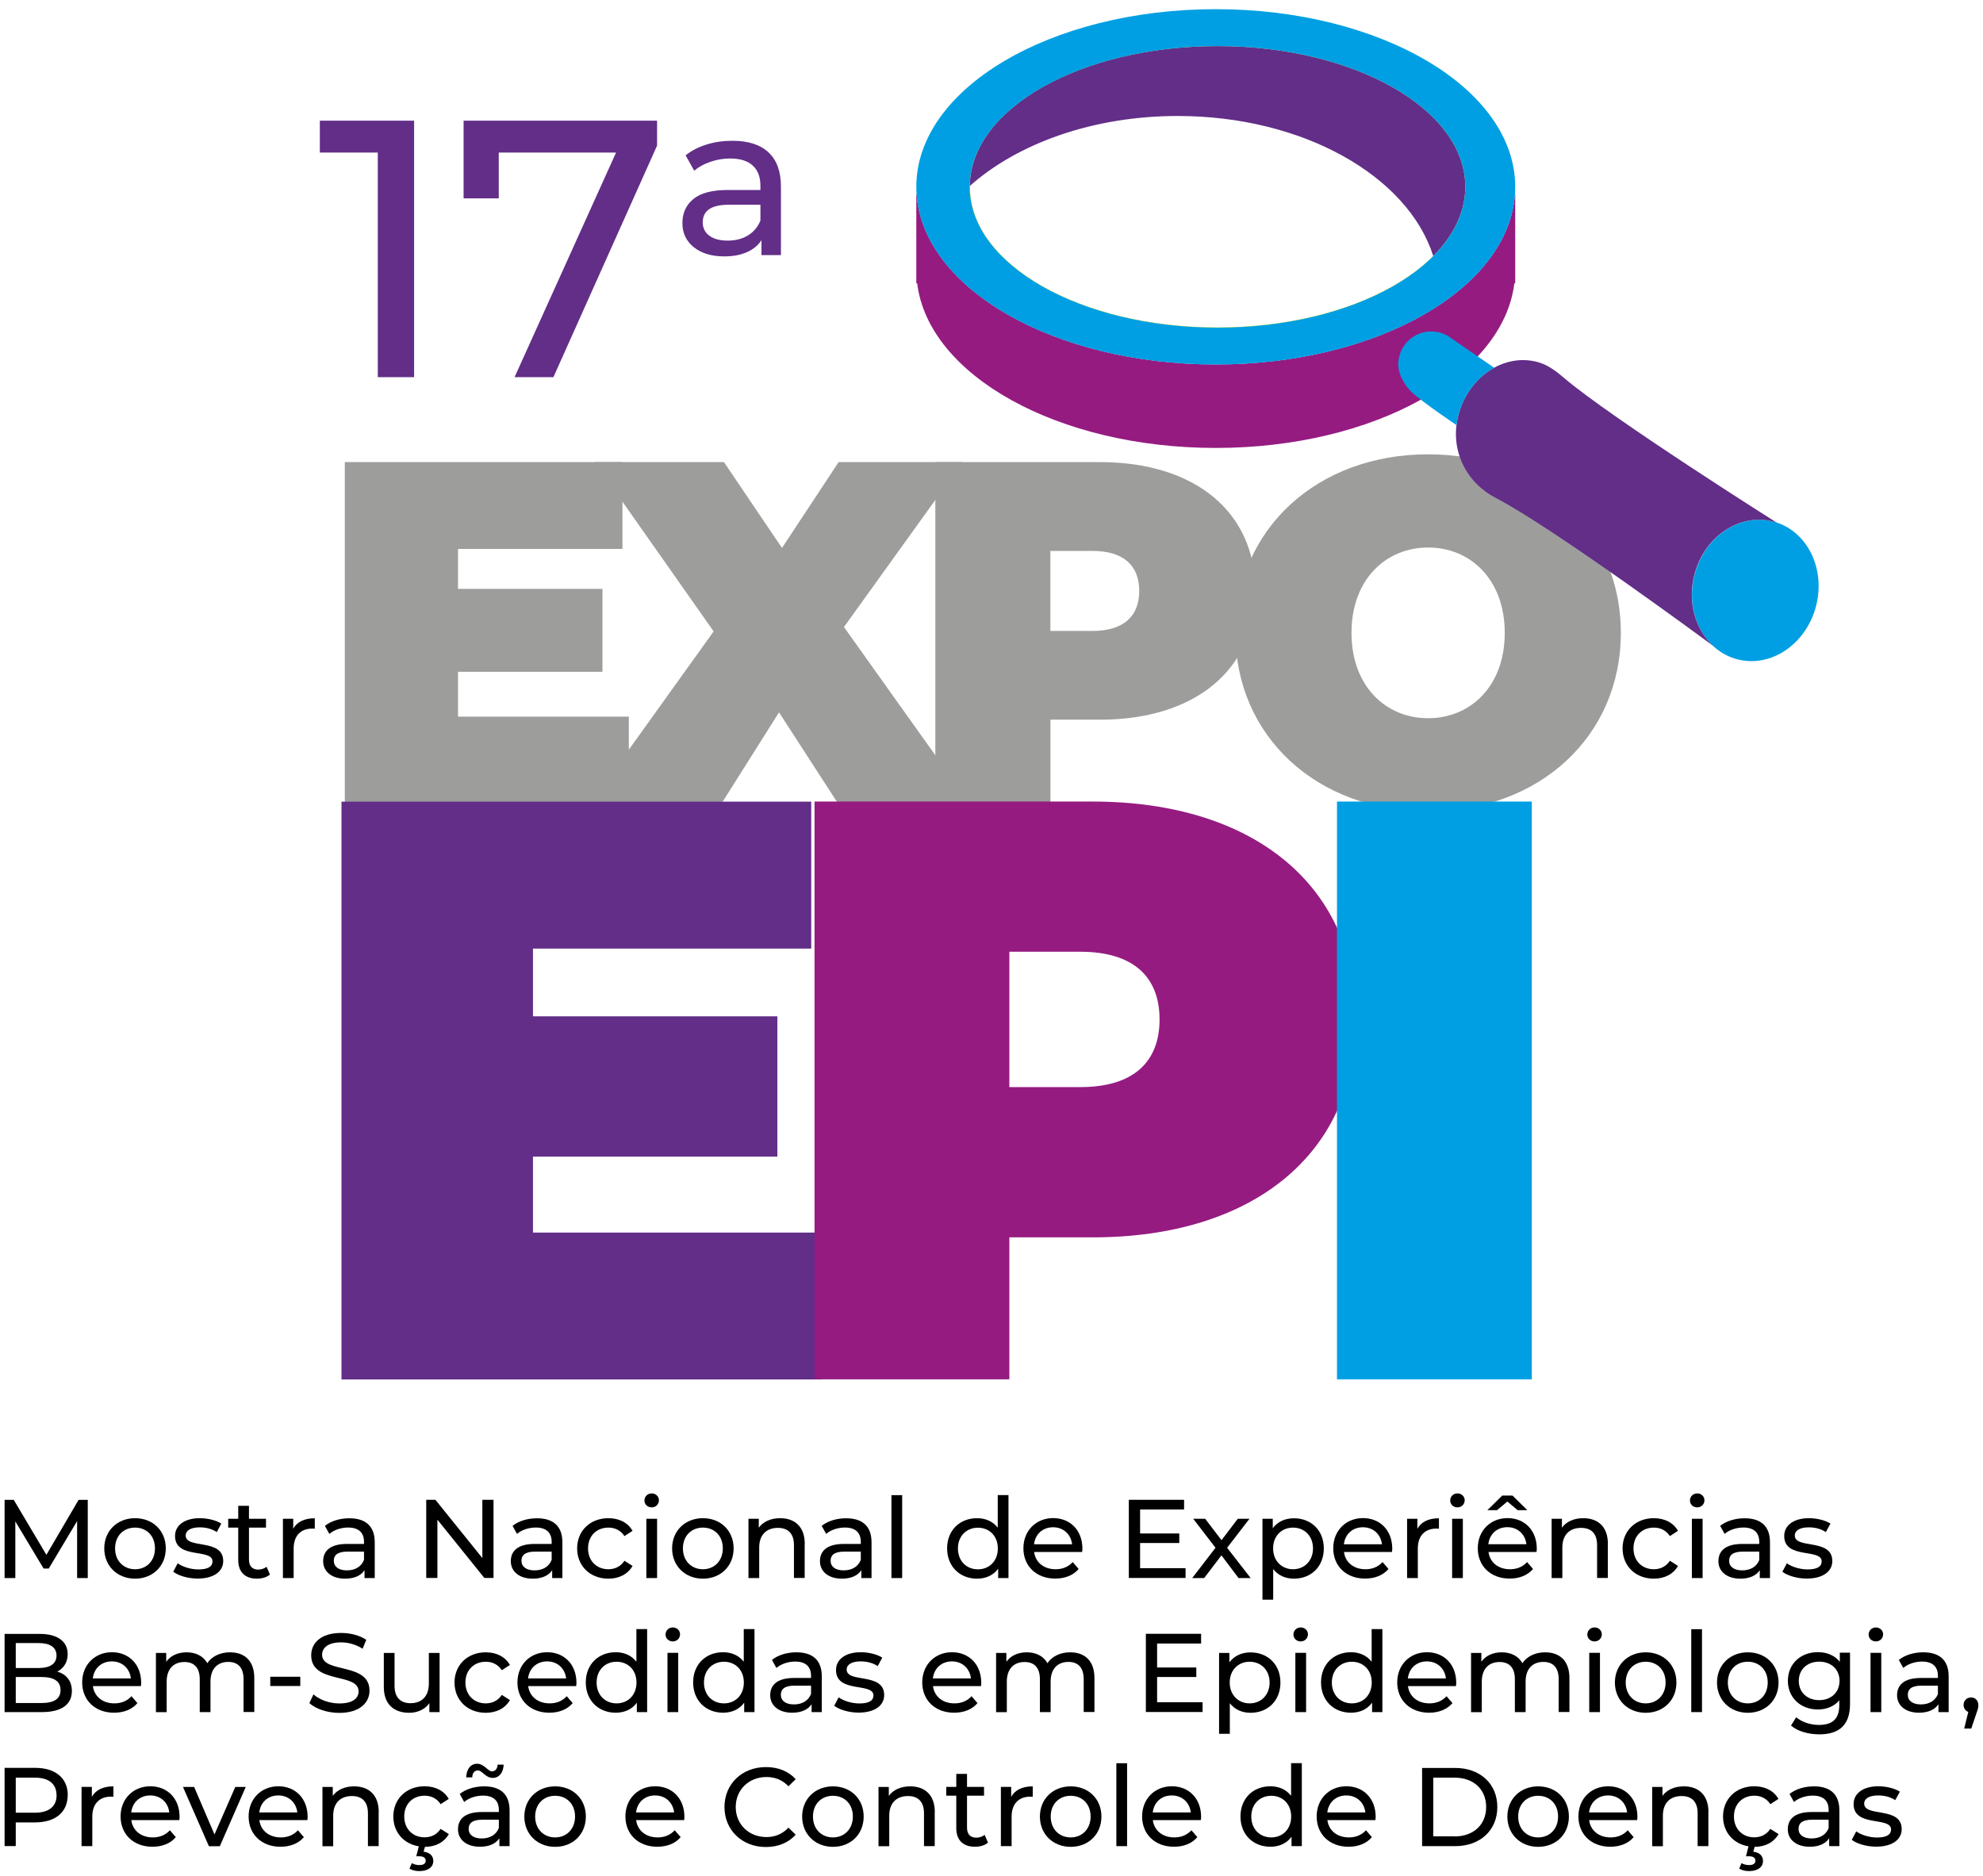 <svg width="2162" height="2045" viewBox="0 0 2162 2045" fill="none" xmlns="http://www.w3.org/2000/svg">
<g filter="url(#filter0_d_1_109)">
<path d="M685.571 777.489V872.154H375.926V499.776H678.624V594.44H499.346V638.014H656.833V728.397H499.346V777.299H685.571V777.489Z" fill="#9D9D9C"/>
<path d="M913.76 872.154L849.338 772.637L786.533 872.154H643.416L778.064 684.348L648.269 499.776H789.293L852.573 593.394L914.331 499.776H1049.46L920.135 679.591L1057.35 872.154H913.665H913.76Z" fill="#9D9D9C"/>
<path d="M1368.71 640.203C1368.71 726.399 1302.77 780.629 1199.04 780.629H1145.28V872.154H1019.77V499.776H1199.04C1302.77 499.776 1368.71 554.006 1368.71 640.203ZM1242.06 640.203C1242.06 613.088 1225.59 596.629 1190.96 596.629H1145.18V683.872H1190.96C1225.5 683.872 1242.06 667.413 1242.06 640.298V640.203Z" fill="#9D9D9C"/>
<path d="M1346.92 685.965C1346.92 573.224 1435.8 491.309 1557.03 491.309C1678.26 491.309 1767.14 573.224 1767.14 685.965C1767.14 798.706 1678.26 880.621 1557.03 880.621C1435.8 880.621 1346.92 798.706 1346.92 685.965ZM1640.58 685.965C1640.58 628.025 1603.37 592.918 1557.03 592.918C1510.69 592.918 1473.48 628.025 1473.48 685.965C1473.48 743.905 1510.69 779.012 1557.03 779.012C1603.37 779.012 1640.58 743.905 1640.58 685.965Z" fill="#9D9D9C"/>
</g>
<g filter="url(#filter1_d_1_109)">
<path d="M84.076 1716.43V1654.3L53.15 1706.05H47.536L16.704 1654.68V1716.43H5V1631.18H14.992L50.581 1691.12L85.694 1631.18H95.686V1716.43H84.076Z" fill="black"/>
<path d="M113.67 1684.08C113.67 1664.86 127.944 1651.16 147.261 1651.16C166.578 1651.16 180.757 1664.76 180.757 1684.08C180.757 1703.39 166.578 1717.09 147.261 1717.09C127.944 1717.09 113.67 1703.3 113.67 1684.08ZM168.957 1684.08C168.957 1670.28 159.727 1661.43 147.261 1661.43C134.796 1661.43 125.47 1670.28 125.47 1684.08C125.47 1697.87 134.891 1706.82 147.261 1706.82C159.632 1706.82 168.957 1697.78 168.957 1684.08Z" fill="black"/>
<path d="M188.845 1709.58L193.699 1700.35C199.218 1704.25 207.972 1707.01 216.346 1707.01C227.194 1707.01 231.667 1703.68 231.667 1698.25C231.667 1683.79 190.844 1696.26 190.844 1670.57C190.844 1658.96 201.216 1651.16 217.774 1651.16C226.147 1651.16 235.663 1653.35 241.278 1657.06L236.329 1666.29C230.525 1662.48 224.054 1661.15 217.678 1661.15C207.401 1661.15 202.453 1664.95 202.453 1670C202.453 1685.22 243.371 1672.76 243.371 1697.87C243.371 1709.58 232.618 1717 215.49 1717C204.737 1717 194.174 1713.67 188.845 1709.48V1709.58Z" fill="black"/>
<path d="M294.28 1712.62C290.76 1715.66 285.431 1717.09 280.197 1717.09C267.16 1717.09 259.738 1709.86 259.738 1696.83V1661.43H248.795V1651.83H259.738V1637.65H271.443V1651.83H289.998V1661.43H271.443V1696.35C271.443 1703.3 275.059 1707.2 281.529 1707.2C284.955 1707.2 288.19 1706.06 290.664 1704.15L294.28 1712.52V1712.62Z" fill="black"/>
<path d="M343.192 1651.25V1662.58C342.24 1662.48 341.384 1662.48 340.527 1662.48C327.966 1662.48 320.163 1670.19 320.163 1684.27V1716.43H308.459V1651.83H319.688V1662.67C323.875 1655.16 331.868 1651.25 343.192 1651.25Z" fill="black"/>
<path d="M408.566 1677.42V1716.43H397.432V1707.86C393.531 1713.76 386.299 1717.09 376.212 1717.09C361.557 1717.09 352.327 1709.29 352.327 1698.06C352.327 1687.69 358.988 1679.23 378.305 1679.23H396.861V1676.94C396.861 1667.05 391.152 1661.34 379.542 1661.34C371.835 1661.34 364.032 1664 359.083 1668.28L354.23 1659.53C360.891 1654.2 370.597 1651.25 380.875 1651.25C398.574 1651.25 408.566 1659.82 408.566 1677.42ZM396.861 1696.64V1687.6H378.781C367.172 1687.6 363.936 1692.07 363.936 1697.59C363.936 1704.06 369.265 1708.05 378.21 1708.05C387.155 1708.05 393.911 1704.06 396.861 1696.64Z" fill="black"/>
<path d="M538.075 1631.08V1716.33H528.084L476.889 1652.78V1716.33H464.708V1631.08H474.7L525.895 1694.64V1631.08H538.075Z" fill="black"/>
<path d="M613.155 1677.42V1716.43H602.022V1707.86C598.12 1713.76 590.888 1717.09 580.802 1717.09C566.147 1717.09 556.917 1709.29 556.917 1698.06C556.917 1687.69 563.578 1679.23 582.895 1679.23H601.451V1676.94C601.451 1667.05 595.741 1661.34 584.132 1661.34C576.424 1661.34 568.621 1664 563.673 1668.28L558.82 1659.53C565.481 1654.2 575.187 1651.25 585.464 1651.25C603.164 1651.25 613.155 1659.82 613.155 1677.42ZM601.451 1696.64V1687.6H583.371C571.762 1687.6 568.526 1692.07 568.526 1697.59C568.526 1704.06 573.855 1708.05 582.8 1708.05C591.745 1708.05 598.501 1704.06 601.451 1696.64Z" fill="black"/>
<path d="M629.237 1684.08C629.237 1664.86 643.511 1651.16 663.303 1651.16C674.913 1651.16 684.524 1655.92 689.662 1664.95L680.812 1670.66C676.626 1664.29 670.345 1661.43 663.303 1661.43C650.647 1661.43 641.132 1670.28 641.132 1684.08C641.132 1697.87 650.647 1706.82 663.303 1706.82C670.345 1706.82 676.721 1703.87 680.812 1697.59L689.662 1703.2C684.524 1712.24 674.913 1717.09 663.303 1717.09C643.415 1717.09 629.237 1703.3 629.237 1684.08Z" fill="black"/>
<path d="M702.604 1631.85C702.604 1627.56 706.03 1624.14 710.502 1624.14C714.975 1624.14 718.4 1627.47 718.4 1631.56C718.4 1635.94 715.07 1639.36 710.502 1639.36C705.935 1639.36 702.604 1636.03 702.604 1631.85ZM704.697 1651.83H716.402V1716.43H704.697V1651.83Z" fill="black"/>
<path d="M732.769 1684.08C732.769 1664.86 747.043 1651.16 766.36 1651.16C785.677 1651.16 799.855 1664.76 799.855 1684.08C799.855 1703.39 785.677 1717.09 766.36 1717.09C747.043 1717.09 732.769 1703.3 732.769 1684.08ZM788.056 1684.08C788.056 1670.28 778.826 1661.43 766.36 1661.43C753.894 1661.43 744.569 1670.28 744.569 1684.08C744.569 1697.87 753.989 1706.82 766.36 1706.82C778.73 1706.82 788.056 1697.78 788.056 1684.08Z" fill="black"/>
<path d="M877.314 1679.23V1716.33H865.61V1680.56C865.61 1667.9 859.234 1661.72 848.196 1661.72C835.73 1661.72 827.737 1669.14 827.737 1683.13V1716.43H816.032V1651.83H827.261V1661.53C832.019 1654.96 840.298 1651.16 850.575 1651.16C866.276 1651.16 877.409 1660.2 877.409 1679.23H877.314Z" fill="black"/>
<path d="M950.205 1677.42V1716.43H939.072V1707.86C935.17 1713.76 927.938 1717.09 917.851 1717.09C903.197 1717.09 893.967 1709.29 893.967 1698.06C893.967 1687.69 900.628 1679.23 919.945 1679.23H938.501V1676.94C938.501 1667.05 932.791 1661.34 921.182 1661.34C913.474 1661.34 905.671 1664 900.723 1668.28L895.87 1659.53C902.531 1654.2 912.237 1651.25 922.514 1651.25C940.214 1651.25 950.205 1659.82 950.205 1677.42ZM938.501 1696.64V1687.6H920.421C908.811 1687.6 905.576 1692.07 905.576 1697.59C905.576 1704.06 910.905 1708.05 919.85 1708.05C928.795 1708.05 935.551 1704.06 938.501 1696.64Z" fill="black"/>
<path d="M971.901 1626.04H983.606V1716.43H971.901V1626.04Z" fill="black"/>
<path d="M1099.51 1626.04V1716.43H1088.28V1706.15C1083.05 1713.48 1074.77 1717.09 1065.25 1717.09C1046.41 1717.09 1032.61 1703.77 1032.61 1684.08C1032.61 1664.38 1046.41 1651.16 1065.25 1651.16C1074.39 1651.16 1082.48 1654.58 1087.8 1661.53V1625.95H1099.51V1626.04ZM1087.9 1684.17C1087.9 1670.38 1078.48 1661.53 1066.2 1661.53C1053.93 1661.53 1044.41 1670.38 1044.41 1684.17C1044.41 1697.97 1053.83 1706.91 1066.2 1706.91C1078.57 1706.91 1087.9 1697.87 1087.9 1684.17Z" fill="black"/>
<path d="M1179.82 1687.98H1127.48C1128.91 1699.3 1138.05 1706.82 1150.89 1706.82C1158.41 1706.82 1164.79 1704.25 1169.54 1699.01L1176.02 1706.53C1170.21 1713.38 1161.27 1717 1150.51 1717C1129.67 1717 1115.78 1703.2 1115.78 1683.98C1115.78 1664.76 1129.58 1651.06 1148.23 1651.06C1166.88 1651.06 1180.11 1664.48 1180.11 1684.36C1180.11 1685.31 1180.01 1686.84 1179.82 1687.88V1687.98ZM1127.48 1679.61H1168.88C1167.64 1668.76 1159.46 1661.05 1148.13 1661.05C1136.81 1661.05 1128.63 1668.57 1127.39 1679.61H1127.48Z" fill="black"/>
<path d="M1292.58 1705.77V1716.33H1230.73V1631.08H1290.97V1641.65H1243.01V1667.81H1285.73V1678.18H1243.01V1705.67H1292.68L1292.58 1705.77Z" fill="black"/>
<path d="M1350.35 1716.43L1331.69 1691.69L1312.85 1716.43H1299.82L1325.22 1683.41L1300.96 1651.83H1313.99L1331.79 1675.13L1349.49 1651.83H1362.24L1337.88 1683.41L1363.57 1716.43H1350.25H1350.35Z" fill="black"/>
<path d="M1443.31 1684.08C1443.31 1703.96 1429.52 1717.09 1410.68 1717.09C1401.54 1717.09 1393.45 1713.57 1388.12 1706.63V1740.02H1376.42V1651.83H1387.65V1662.1C1392.88 1654.96 1401.16 1651.25 1410.68 1651.25C1429.52 1651.25 1443.31 1664.38 1443.31 1684.17V1684.08ZM1431.52 1684.08C1431.52 1670.47 1422.09 1661.43 1409.72 1661.43C1397.35 1661.43 1388.03 1670.47 1388.03 1684.08C1388.03 1697.68 1397.45 1706.82 1409.72 1706.82C1422 1706.82 1431.52 1697.78 1431.52 1684.08Z" fill="black"/>
<path d="M1517.63 1687.98H1465.3C1466.72 1699.3 1475.86 1706.82 1488.7 1706.82C1496.22 1706.82 1502.6 1704.25 1507.36 1699.01L1513.83 1706.53C1507.93 1713.38 1499.08 1717 1488.32 1717C1467.48 1717 1453.59 1703.2 1453.59 1683.98C1453.59 1664.76 1467.39 1651.06 1486.04 1651.06C1504.69 1651.06 1517.92 1664.48 1517.92 1684.36C1517.92 1685.31 1517.82 1686.84 1517.63 1687.88V1687.98ZM1465.3 1679.61H1506.69C1505.45 1668.76 1497.27 1661.05 1485.95 1661.05C1474.62 1661.05 1466.44 1668.57 1465.2 1679.61H1465.3Z" fill="black"/>
<path d="M1568.83 1651.25V1662.58C1567.88 1662.48 1567.02 1662.48 1566.16 1662.48C1553.6 1662.48 1545.8 1670.19 1545.8 1684.27V1716.43H1534.1V1651.83H1545.32V1662.67C1549.51 1655.16 1557.5 1651.25 1568.83 1651.25Z" fill="black"/>
<path d="M1581.1 1631.85C1581.1 1627.56 1584.53 1624.14 1589 1624.14C1593.47 1624.14 1596.9 1627.47 1596.9 1631.56C1596.9 1635.94 1593.57 1639.36 1589 1639.36C1584.43 1639.36 1581.1 1636.03 1581.1 1631.85ZM1583.2 1651.83H1594.9V1716.43H1583.2V1651.83Z" fill="black"/>
<path d="M1675.21 1687.98H1622.88C1624.3 1699.3 1633.44 1706.82 1646.29 1706.82C1653.8 1706.82 1660.18 1704.25 1664.94 1699.01L1671.41 1706.53C1665.51 1713.38 1656.66 1717 1645.91 1717C1625.07 1717 1611.17 1703.2 1611.17 1683.98C1611.17 1664.76 1624.97 1651.06 1643.62 1651.06C1662.27 1651.06 1675.5 1664.48 1675.5 1684.36C1675.5 1685.31 1675.4 1686.84 1675.21 1687.88V1687.98ZM1632.2 1642.41H1621.64L1637.82 1626.52H1649.05L1665.22 1642.41H1654.66L1643.43 1632.99L1632.2 1642.41ZM1622.78 1679.51H1664.18C1662.94 1668.66 1654.76 1660.96 1643.43 1660.96C1632.11 1660.96 1623.92 1668.47 1622.69 1679.51H1622.78Z" fill="black"/>
<path d="M1752.96 1679.23V1716.33H1741.25V1680.56C1741.25 1667.9 1734.88 1661.72 1723.84 1661.72C1711.38 1661.72 1703.38 1669.14 1703.38 1683.13V1716.43H1691.68V1651.83H1702.91V1661.53C1707.66 1654.96 1715.94 1651.16 1726.22 1651.16C1741.92 1651.16 1753.05 1660.2 1753.05 1679.23H1752.96Z" fill="black"/>
<path d="M1769.04 1684.08C1769.04 1664.86 1783.31 1651.16 1803.11 1651.16C1814.72 1651.16 1824.33 1655.92 1829.47 1664.95L1820.62 1670.66C1816.43 1664.29 1810.15 1661.43 1803.11 1661.43C1790.45 1661.43 1780.94 1670.28 1780.94 1684.08C1780.94 1697.87 1790.45 1706.82 1803.11 1706.82C1810.15 1706.82 1816.52 1703.87 1820.62 1697.59L1829.47 1703.2C1824.33 1712.24 1814.72 1717.09 1803.11 1717.09C1783.22 1717.09 1769.04 1703.3 1769.04 1684.08Z" fill="black"/>
<path d="M1842.5 1631.85C1842.5 1627.56 1845.93 1624.14 1850.4 1624.14C1854.87 1624.14 1858.3 1627.47 1858.3 1631.56C1858.3 1635.94 1854.97 1639.36 1850.4 1639.36C1845.83 1639.36 1842.5 1636.03 1842.5 1631.85ZM1844.6 1651.83H1856.3V1716.43H1844.6V1651.83Z" fill="black"/>
<path d="M1929.76 1677.42V1716.43H1918.63V1707.86C1914.73 1713.76 1907.5 1717.09 1897.41 1717.09C1882.75 1717.09 1873.52 1709.29 1873.52 1698.06C1873.52 1687.69 1880.19 1679.23 1899.5 1679.23H1918.06V1676.94C1918.06 1667.05 1912.35 1661.34 1900.74 1661.34C1893.03 1661.34 1885.23 1664 1880.28 1668.28L1875.43 1659.53C1882.09 1654.2 1891.79 1651.25 1902.07 1651.25C1919.77 1651.25 1929.76 1659.82 1929.76 1677.42ZM1918.06 1696.64V1687.6H1900.07C1888.46 1687.6 1885.23 1692.07 1885.23 1697.59C1885.23 1704.06 1890.56 1708.05 1899.5 1708.05C1908.45 1708.05 1915.2 1704.06 1918.15 1696.64H1918.06Z" fill="black"/>
<path d="M1943.27 1709.58L1948.13 1700.35C1953.65 1704.25 1962.4 1707.01 1970.78 1707.01C1981.62 1707.01 1986.1 1703.68 1986.1 1698.25C1986.1 1683.79 1945.27 1696.26 1945.27 1670.57C1945.27 1658.96 1955.65 1651.16 1972.2 1651.16C1980.58 1651.16 1990.09 1653.35 1995.71 1657.06L1990.66 1666.29C1984.86 1662.48 1978.39 1661.15 1972.01 1661.15C1961.74 1661.15 1956.79 1664.95 1956.79 1670C1956.79 1685.22 1997.71 1672.76 1997.71 1697.87C1997.71 1709.58 1986.95 1717 1969.82 1717C1959.07 1717 1948.51 1713.67 1943.18 1709.48L1943.27 1709.58Z" fill="black"/>
<path d="M78.367 1839.54C78.367 1854.19 67.233 1862.56 45.728 1862.56H5V1777.31H43.254C62.856 1777.31 73.799 1785.59 73.799 1799.39C73.799 1808.62 69.041 1815.09 62.38 1818.42C71.991 1821.08 78.367 1828.31 78.367 1839.63V1839.54ZM17.18 1787.21V1814.51H42.112C54.577 1814.51 61.619 1809.85 61.619 1800.91C61.619 1791.97 54.577 1787.3 42.112 1787.3H17.18V1787.21ZM65.996 1838.58C65.996 1828.69 58.669 1824.31 45.157 1824.31H17.18V1852.67H45.157C58.669 1852.67 65.996 1848.38 65.996 1838.49V1838.58Z" fill="black"/>
<path d="M153.637 1834.21H101.3C102.727 1845.53 111.862 1853.05 124.709 1853.05C132.226 1853.05 138.602 1850.48 143.36 1845.24L149.831 1852.76C144.026 1859.61 135.081 1863.23 124.328 1863.23C103.489 1863.23 89.596 1849.43 89.596 1830.21C89.596 1810.99 103.393 1797.29 122.044 1797.29C140.695 1797.29 153.922 1810.71 153.922 1830.59C153.922 1831.54 153.827 1833.07 153.637 1834.11V1834.21ZM101.3 1825.84H142.694C141.457 1814.99 133.273 1807.28 121.949 1807.28C110.625 1807.28 102.442 1814.8 101.205 1825.84H101.3Z" fill="black"/>
<path d="M277.247 1825.36V1862.46H265.543V1826.69C265.543 1814.04 259.453 1807.85 248.89 1807.85C237.186 1807.85 229.478 1815.28 229.478 1829.26V1862.56H217.774V1826.79C217.774 1814.13 211.683 1807.95 201.121 1807.95C189.416 1807.95 181.709 1815.37 181.709 1829.36V1862.66H170.004V1798.06H181.233V1807.66C185.896 1801.1 193.794 1797.39 203.5 1797.39C213.206 1797.39 221.675 1801.29 225.957 1809.28C230.81 1801.96 239.85 1797.39 250.793 1797.39C266.494 1797.39 277.247 1806.43 277.247 1825.46V1825.36Z" fill="black"/>
<path d="M294.661 1824.03H327.396V1834.11H294.661V1824.03Z" fill="black"/>
<path d="M337.292 1852.76L341.764 1843.25C348.14 1848.96 358.988 1853.14 369.931 1853.14C384.681 1853.14 390.961 1847.43 390.961 1840.01C390.961 1819.18 339.29 1832.31 339.29 1800.62C339.29 1787.49 349.567 1776.27 371.929 1776.27C381.921 1776.27 392.293 1778.93 399.335 1783.78L395.338 1793.49C387.916 1788.73 379.542 1786.54 371.929 1786.54C357.465 1786.54 351.185 1792.63 351.185 1800.05C351.185 1820.89 402.856 1807.85 402.856 1839.16C402.856 1852.19 392.388 1863.42 369.836 1863.42C356.799 1863.42 344.048 1859.04 337.197 1852.67L337.292 1852.76Z" fill="black"/>
<path d="M479.268 1797.96V1862.56H468.134V1852.86C463.377 1859.52 455.383 1863.32 446.248 1863.32C429.595 1863.32 418.462 1854.19 418.462 1835.16V1798.06H430.166V1833.83C430.166 1846.48 436.542 1852.86 447.58 1852.86C459.76 1852.86 467.563 1845.34 467.563 1831.45V1798.06H479.268V1797.96Z" fill="black"/>
<path d="M495.54 1830.31C495.54 1811.09 509.814 1797.39 529.607 1797.39C541.216 1797.39 550.827 1802.15 555.965 1811.18L547.116 1816.89C542.929 1810.52 536.648 1807.66 529.607 1807.66C516.951 1807.66 507.435 1816.51 507.435 1830.31C507.435 1844.1 516.951 1853.05 529.607 1853.05C536.648 1853.05 543.024 1850.1 547.116 1843.82L555.965 1849.43C550.827 1858.47 541.216 1863.32 529.607 1863.32C509.719 1863.32 495.54 1849.53 495.54 1830.31Z" fill="black"/>
<path d="M628.19 1834.21H575.853C577.281 1845.53 586.416 1853.05 599.262 1853.05C606.78 1853.05 613.155 1850.48 617.913 1845.24L624.384 1852.76C618.579 1859.61 609.635 1863.23 598.882 1863.23C578.042 1863.23 564.149 1849.43 564.149 1830.21C564.149 1810.99 577.947 1797.29 596.598 1797.29C615.249 1797.29 628.476 1810.71 628.476 1830.59C628.476 1831.54 628.381 1833.07 628.19 1834.11V1834.21ZM575.853 1825.84H617.247C616.01 1814.99 607.827 1807.28 596.503 1807.28C585.179 1807.28 576.995 1814.8 575.758 1825.84H575.853Z" fill="black"/>
<path d="M705.554 1772.18V1862.56H694.325V1852.28C689.092 1859.61 680.813 1863.23 671.297 1863.23C652.456 1863.23 638.658 1849.91 638.658 1830.21C638.658 1810.52 652.456 1797.29 671.297 1797.29C680.432 1797.29 688.521 1800.72 693.849 1807.66V1772.08H705.554V1772.18ZM693.945 1830.31C693.945 1816.51 684.524 1807.66 672.249 1807.66C659.973 1807.66 650.457 1816.51 650.457 1830.31C650.457 1844.1 659.878 1853.05 672.249 1853.05C684.619 1853.05 693.945 1844.01 693.945 1830.31Z" fill="black"/>
<path d="M725.632 1777.98C725.632 1773.7 729.058 1770.27 733.53 1770.27C738.003 1770.27 741.429 1773.6 741.429 1777.7C741.429 1782.07 738.098 1785.5 733.53 1785.5C728.963 1785.5 725.632 1782.17 725.632 1777.98ZM727.726 1797.96H739.43V1862.56H727.726V1797.96Z" fill="black"/>
<path d="M822.598 1772.18V1862.56H811.37V1852.28C806.136 1859.61 797.857 1863.23 788.341 1863.23C769.5 1863.23 755.702 1849.91 755.702 1830.21C755.702 1810.52 769.5 1797.29 788.341 1797.29C797.477 1797.29 805.565 1800.72 810.894 1807.66V1772.08H822.598V1772.18ZM810.989 1830.31C810.989 1816.51 801.568 1807.66 789.293 1807.66C777.018 1807.66 767.502 1816.51 767.502 1830.31C767.502 1844.1 776.922 1853.05 789.293 1853.05C801.663 1853.05 810.989 1844.01 810.989 1830.31Z" fill="black"/>
<path d="M895.965 1823.55V1862.56H884.831V1854C880.93 1859.9 873.698 1863.23 863.611 1863.23C848.957 1863.23 839.727 1855.42 839.727 1844.2C839.727 1833.83 846.388 1825.36 865.705 1825.36H884.261V1823.08C884.261 1813.18 878.551 1807.47 866.942 1807.47C859.234 1807.47 851.431 1810.14 846.483 1814.42L841.63 1805.67C848.291 1800.34 857.997 1797.39 868.274 1797.39C885.973 1797.39 895.965 1805.95 895.965 1823.55ZM884.261 1842.77V1833.73H866.181C854.571 1833.73 851.336 1838.2 851.336 1843.72C851.336 1850.19 856.665 1854.19 865.61 1854.19C874.554 1854.19 881.311 1850.19 884.261 1842.77Z" fill="black"/>
<path d="M909.478 1855.71L914.331 1846.48C919.85 1850.38 928.604 1853.14 936.978 1853.14C947.826 1853.14 952.299 1849.81 952.299 1844.39C952.299 1829.93 911.476 1842.39 911.476 1816.7C911.476 1805.1 921.848 1797.29 938.406 1797.29C946.779 1797.29 956.295 1799.48 961.91 1803.19L956.961 1812.42C951.157 1808.62 944.686 1807.28 938.31 1807.28C928.033 1807.28 923.085 1811.09 923.085 1816.13C923.085 1831.35 964.003 1818.89 964.003 1844.01C964.003 1855.71 953.25 1863.13 936.122 1863.13C925.369 1863.13 914.806 1859.8 909.478 1855.61V1855.71Z" fill="black"/>
<path d="M1069.53 1834.21H1017.2C1018.62 1845.53 1027.76 1853.05 1040.61 1853.05C1048.12 1853.05 1054.5 1850.48 1059.26 1845.24L1065.73 1852.76C1059.92 1859.61 1050.98 1863.23 1040.22 1863.23C1019.39 1863.23 1005.49 1849.43 1005.49 1830.21C1005.49 1810.99 1019.29 1797.29 1037.94 1797.29C1056.59 1797.29 1069.82 1810.71 1069.82 1830.59C1069.82 1831.54 1069.72 1833.07 1069.53 1834.11V1834.21ZM1017.2 1825.84H1058.59C1057.35 1814.99 1049.17 1807.28 1037.85 1807.28C1026.52 1807.28 1018.34 1814.8 1017.1 1825.84H1017.2Z" fill="black"/>
<path d="M1193.24 1825.36V1862.46H1181.53V1826.69C1181.53 1814.04 1175.44 1807.85 1164.88 1807.85C1153.18 1807.85 1145.47 1815.28 1145.47 1829.26V1862.56H1133.77V1826.79C1133.77 1814.13 1127.68 1807.95 1117.11 1807.95C1105.41 1807.95 1097.7 1815.37 1097.7 1829.36V1862.66H1086V1798.06H1097.22V1807.66C1101.89 1801.1 1109.79 1797.39 1119.49 1797.39C1129.2 1797.39 1137.67 1801.29 1141.95 1809.28C1146.8 1801.96 1155.84 1797.39 1166.79 1797.39C1182.49 1797.39 1193.24 1806.43 1193.24 1825.46V1825.36Z" fill="black"/>
<path d="M1311.14 1851.9V1862.47H1249.29V1777.22H1309.52V1787.78H1261.56V1813.94H1304.29V1824.31H1261.56V1851.81H1311.24L1311.14 1851.9Z" fill="black"/>
<path d="M1396.02 1830.31C1396.02 1850.19 1382.22 1863.32 1363.38 1863.32C1354.25 1863.32 1346.16 1859.8 1340.83 1852.86V1886.25H1329.12V1798.06H1340.35V1808.33C1345.59 1801.19 1353.87 1797.48 1363.38 1797.48C1382.22 1797.48 1396.02 1810.61 1396.02 1830.4V1830.31ZM1384.22 1830.31C1384.22 1816.7 1374.8 1807.66 1362.43 1807.66C1350.06 1807.66 1340.73 1816.7 1340.73 1830.31C1340.73 1843.91 1350.15 1853.05 1362.43 1853.05C1374.71 1853.05 1384.22 1844.01 1384.22 1830.31Z" fill="black"/>
<path d="M1410.2 1777.98C1410.2 1773.7 1413.62 1770.27 1418.1 1770.27C1422.57 1770.27 1426 1773.6 1426 1777.7C1426 1782.07 1422.66 1785.5 1418.1 1785.5C1413.53 1785.5 1410.2 1782.17 1410.2 1777.98ZM1412.29 1797.96H1424V1862.56H1412.29V1797.96Z" fill="black"/>
<path d="M1507.17 1772.18V1862.56H1495.94V1852.28C1490.7 1859.61 1482.42 1863.23 1472.91 1863.23C1454.07 1863.23 1440.27 1849.91 1440.27 1830.21C1440.27 1810.52 1454.07 1797.29 1472.91 1797.29C1482.04 1797.29 1490.04 1800.72 1495.46 1807.66V1772.08H1507.17V1772.18ZM1495.56 1830.31C1495.56 1816.51 1486.14 1807.66 1473.86 1807.66C1461.58 1807.66 1452.07 1816.51 1452.07 1830.31C1452.07 1844.1 1461.49 1853.05 1473.86 1853.05C1486.23 1853.05 1495.56 1844.01 1495.56 1830.31Z" fill="black"/>
<path d="M1587.38 1834.21H1535.05C1536.47 1845.53 1545.61 1853.05 1558.46 1853.05C1565.97 1853.05 1572.35 1850.48 1577.11 1845.24L1583.58 1852.76C1577.68 1859.61 1568.83 1863.23 1558.08 1863.23C1537.24 1863.23 1523.34 1849.43 1523.34 1830.21C1523.34 1810.99 1537.14 1797.29 1555.79 1797.29C1574.44 1797.29 1587.67 1810.71 1587.67 1830.59C1587.67 1831.54 1587.57 1833.07 1587.38 1834.11V1834.21ZM1535.05 1825.84H1576.44C1575.2 1814.99 1567.02 1807.28 1555.7 1807.28C1544.37 1807.28 1536.19 1814.8 1534.95 1825.84H1535.05Z" fill="black"/>
<path d="M1711.09 1825.36V1862.46H1699.38V1826.69C1699.38 1814.04 1693.29 1807.85 1682.73 1807.85C1671.03 1807.85 1663.32 1815.28 1663.32 1829.26V1862.56H1651.62V1826.79C1651.62 1814.13 1645.53 1807.95 1634.96 1807.95C1623.26 1807.95 1615.55 1815.37 1615.55 1829.36V1862.66H1603.85V1798.06H1615.07V1807.66C1619.74 1801.1 1627.64 1797.39 1637.34 1797.39C1647.05 1797.39 1655.52 1801.29 1659.8 1809.28C1664.65 1801.96 1673.69 1797.39 1684.64 1797.39C1700.34 1797.39 1711.09 1806.43 1711.09 1825.46V1825.36Z" fill="black"/>
<path d="M1730.6 1777.98C1730.6 1773.7 1734.02 1770.27 1738.49 1770.27C1742.97 1770.27 1746.39 1773.6 1746.39 1777.7C1746.39 1782.07 1743.06 1785.5 1738.49 1785.5C1733.93 1785.5 1730.6 1782.17 1730.6 1777.98ZM1732.69 1797.96H1744.39V1862.56H1732.69V1797.96Z" fill="black"/>
<path d="M1760.67 1830.31C1760.67 1811.09 1774.94 1797.39 1794.26 1797.39C1813.57 1797.39 1827.75 1810.99 1827.75 1830.31C1827.75 1849.62 1813.57 1863.32 1794.26 1863.32C1774.94 1863.32 1760.67 1849.53 1760.67 1830.31ZM1815.95 1830.31C1815.95 1816.51 1806.72 1807.66 1794.26 1807.66C1781.79 1807.66 1772.47 1816.51 1772.47 1830.31C1772.47 1844.1 1781.89 1853.05 1794.26 1853.05C1806.63 1853.05 1815.95 1844.01 1815.95 1830.31Z" fill="black"/>
<path d="M1843.93 1772.18H1855.63V1862.56H1843.93V1772.18Z" fill="black"/>
<path d="M1872 1830.31C1872 1811.09 1886.28 1797.39 1905.59 1797.39C1924.91 1797.39 1939.09 1810.99 1939.09 1830.31C1939.09 1849.62 1924.91 1863.32 1905.59 1863.32C1886.28 1863.32 1872 1849.53 1872 1830.31ZM1927.29 1830.31C1927.29 1816.51 1918.06 1807.66 1905.59 1807.66C1893.13 1807.66 1883.8 1816.51 1883.8 1830.31C1883.8 1844.1 1893.22 1853.05 1905.59 1853.05C1917.96 1853.05 1927.29 1844.01 1927.29 1830.31Z" fill="black"/>
<path d="M2017.02 1797.96V1853.71C2017.02 1876.45 2005.41 1886.82 1983.53 1886.82C1971.73 1886.82 1959.74 1883.49 1952.7 1877.21L1958.31 1868.17C1964.3 1873.31 1973.63 1876.55 1983.15 1876.55C1998.37 1876.55 2005.32 1869.51 2005.32 1854.85V1849.72C1999.7 1856.38 1991.33 1859.71 1982 1859.71C1963.35 1859.71 1949.27 1847.05 1949.27 1828.4C1949.27 1809.76 1963.35 1797.2 1982 1797.2C1991.62 1797.2 2000.37 1800.72 2005.89 1807.76V1797.77H2017.02V1797.96ZM2005.6 1828.5C2005.6 1815.94 1996.37 1807.57 1983.43 1807.57C1970.49 1807.57 1961.16 1815.94 1961.16 1828.5C1961.16 1841.06 1970.4 1849.53 1983.43 1849.53C1996.47 1849.53 2005.6 1840.87 2005.6 1828.5Z" fill="black"/>
<path d="M2037.29 1777.98C2037.29 1773.7 2040.72 1770.27 2045.19 1770.27C2049.66 1770.27 2053.09 1773.6 2053.09 1777.7C2053.09 1782.07 2049.76 1785.5 2045.19 1785.5C2040.62 1785.5 2037.29 1782.17 2037.29 1777.98ZM2039.38 1797.96H2051.09V1862.56H2039.38V1797.96Z" fill="black"/>
<path d="M2124.55 1823.55V1862.56H2113.42V1854C2109.52 1859.9 2102.28 1863.23 2092.2 1863.23C2077.54 1863.23 2068.31 1855.42 2068.31 1844.2C2068.31 1833.83 2074.97 1825.36 2094.29 1825.36H2112.85V1823.08C2112.85 1813.18 2107.14 1807.47 2095.53 1807.47C2087.82 1807.47 2080.02 1810.14 2075.07 1814.42L2070.22 1805.67C2076.88 1800.34 2086.58 1797.39 2096.86 1797.39C2114.56 1797.39 2124.55 1805.95 2124.55 1823.55ZM2112.85 1842.77V1833.73H2094.86C2083.25 1833.73 2080.02 1838.2 2080.02 1843.72C2080.02 1850.19 2085.35 1854.19 2094.29 1854.19C2103.24 1854.19 2109.99 1850.19 2112.94 1842.77H2112.85Z" fill="black"/>
<path d="M2157 1854.85C2157 1857.33 2156.52 1859.14 2154.91 1863.61L2149.2 1880.54H2141.49L2145.96 1862.37C2142.92 1861.23 2140.82 1858.47 2140.82 1854.85C2140.82 1850 2144.34 1846.58 2149.01 1846.58C2153.67 1846.58 2156.9 1850.1 2156.9 1854.85H2157Z" fill="black"/>
<path d="M73.799 1953.13C73.799 1971.69 60.382 1982.82 38.21 1982.82H17.18V2008.6H5V1923.35H38.305C60.477 1923.35 73.894 1934.58 73.894 1953.04L73.799 1953.13ZM61.619 1953.13C61.619 1940.96 53.435 1934.01 37.83 1934.01H17.18V1972.26H37.925C53.531 1972.26 61.714 1965.31 61.714 1953.13H61.619Z" fill="black"/>
<path d="M123.662 1943.52V1954.85C122.711 1954.75 121.854 1954.75 120.998 1954.75C108.437 1954.75 100.634 1962.46 100.634 1976.54V2008.7H88.929V1944.1H100.158V1954.94C104.345 1947.43 112.338 1943.52 123.662 1943.52Z" fill="black"/>
<path d="M195.506 1980.34H143.17C144.597 1991.66 153.732 1999.18 166.578 1999.18C174.096 1999.18 180.472 1996.61 185.229 1991.38L191.7 1998.9C185.896 2005.75 176.951 2009.36 166.198 2009.36C145.358 2009.36 131.465 1995.57 131.465 1976.35C131.465 1957.13 145.263 1943.43 163.914 1943.43C182.565 1943.43 195.792 1956.84 195.792 1976.73C195.792 1977.68 195.697 1979.2 195.506 1980.25V1980.34ZM143.17 1971.97H184.563C183.326 1961.12 175.143 1953.42 163.819 1953.42C152.495 1953.42 144.311 1960.93 143.074 1971.97H143.17Z" fill="black"/>
<path d="M267.922 1944.19L239.66 2008.79H227.765L199.503 1944.19H211.683L233.855 1995.95L256.503 1944.19H267.922Z" fill="black"/>
<path d="M335.103 1980.34H282.766C284.194 1991.66 293.329 1999.18 306.175 1999.18C313.693 1999.18 320.068 1996.61 324.826 1991.38L331.297 1998.9C325.492 2005.75 316.548 2009.36 305.795 2009.36C284.955 2009.36 271.062 1995.57 271.062 1976.35C271.062 1957.13 284.86 1943.43 303.511 1943.43C322.162 1943.43 335.389 1956.84 335.389 1976.73C335.389 1977.68 335.294 1979.2 335.103 1980.25V1980.34ZM282.766 1971.97H324.16C322.923 1961.12 314.74 1953.42 303.416 1953.42C292.092 1953.42 283.908 1960.93 282.671 1971.97H282.766Z" fill="black"/>
<path d="M412.848 1971.59V2008.7H401.143V1972.92C401.143 1960.27 394.768 1954.08 383.729 1954.08C371.264 1954.08 363.27 1961.51 363.27 1975.49V2008.79H351.566V1944.19H362.795V1953.89C367.552 1947.33 375.831 1943.52 386.108 1943.52C401.809 1943.52 412.943 1952.56 412.943 1971.59H412.848Z" fill="black"/>
<path d="M480.505 1989.95L489.355 1995.57C484.216 2004.6 474.7 2009.46 463.281 2009.46L461.854 2014.78C468.896 2015.54 472.416 2019.54 472.416 2024.87C472.416 2031.72 466.421 2035.9 457.286 2035.9C453.004 2035.9 449.483 2035.05 446.438 2033.24L449.007 2027.25C451.577 2028.67 454.241 2029.34 457.286 2029.34C461.949 2029.34 464.138 2027.53 464.138 2024.49C464.138 2021.73 462.044 2019.73 457.191 2019.73H453.861L456.62 2008.89C440.158 2006.22 428.834 1993.57 428.834 1976.35C428.834 1957.13 443.108 1943.43 462.901 1943.43C474.51 1943.43 484.121 1948.19 489.259 1957.22L480.41 1962.93C476.223 1956.56 469.942 1953.7 462.901 1953.7C450.245 1953.7 440.729 1962.55 440.729 1976.35C440.729 1990.14 450.245 1999.09 462.901 1999.09C469.942 1999.09 476.318 1996.14 480.41 1989.86L480.505 1989.95Z" fill="black"/>
<path d="M555.585 1969.69V2008.69H544.451V2000.13C540.55 2006.03 533.318 2009.36 523.231 2009.36C508.577 2009.36 499.346 2001.56 499.346 1990.33C499.346 1979.96 506.007 1971.5 525.324 1971.5H543.88V1969.21C543.88 1959.32 538.171 1953.61 526.561 1953.61C518.854 1953.61 511.051 1956.27 506.102 1960.55L501.249 1951.8C507.91 1946.47 517.617 1943.52 527.894 1943.52C545.593 1943.52 555.585 1952.09 555.585 1969.69ZM514.857 1933.72H508.291C508.577 1924.69 513.144 1918.88 520.186 1918.88C527.989 1918.88 531.89 1927.16 536.363 1927.16C539.884 1927.16 542.358 1924.4 542.548 1919.83H549.114C548.828 1928.49 544.261 1934.3 537.219 1934.3C529.416 1934.3 525.515 1926.11 521.042 1926.11C517.521 1926.11 515.047 1928.87 514.857 1933.63V1933.72ZM543.88 1988.91V1979.87H525.8C514.191 1979.87 510.955 1984.34 510.955 1989.86C510.955 1996.33 516.284 2000.32 525.229 2000.32C534.174 2000.32 540.93 1996.33 543.88 1988.91Z" fill="black"/>
<path d="M571.667 1976.44C571.667 1957.22 585.94 1943.52 605.257 1943.52C624.574 1943.52 638.753 1957.13 638.753 1976.44C638.753 1995.76 624.574 2009.46 605.257 2009.46C585.94 2009.46 571.667 1995.66 571.667 1976.44ZM626.953 1976.44C626.953 1962.65 617.723 1953.8 605.257 1953.8C592.792 1953.8 583.466 1962.65 583.466 1976.44C583.466 1990.24 592.887 1999.18 605.257 1999.18C617.628 1999.18 626.953 1990.14 626.953 1976.44Z" fill="black"/>
<path d="M745.901 1980.34H693.564C694.991 1991.66 704.126 1999.18 716.973 1999.18C724.49 1999.18 730.866 1996.61 735.624 1991.38L742.094 1998.9C736.29 2005.75 727.345 2009.36 716.592 2009.36C695.752 2009.36 681.859 1995.57 681.859 1976.35C681.859 1957.13 695.657 1943.43 714.308 1943.43C732.959 1943.43 746.186 1956.84 746.186 1976.73C746.186 1977.68 746.091 1979.2 745.901 1980.25V1980.34ZM693.564 1971.97H734.958C733.721 1961.12 725.537 1953.42 714.213 1953.42C702.889 1953.42 694.706 1960.93 693.469 1971.97H693.564Z" fill="black"/>
<path d="M789.864 1966.07C789.864 1940.86 809.086 1922.5 835.064 1922.5C848.196 1922.5 859.71 1926.97 867.513 1935.72L859.615 1943.43C853.049 1936.48 844.96 1933.34 835.635 1933.34C816.413 1933.34 802.139 1947.23 802.139 1966.07C802.139 1984.91 816.413 1998.8 835.635 1998.8C845.055 1998.8 853.049 1995.47 859.615 1988.53L867.513 1996.23C859.71 2004.98 848.291 2009.65 834.969 2009.65C809.181 2009.65 789.864 1991.28 789.864 1966.07Z" fill="black"/>
<path d="M874.555 1976.44C874.555 1957.22 888.828 1943.52 908.146 1943.52C927.463 1943.52 941.641 1957.13 941.641 1976.44C941.641 1995.76 927.463 2009.46 908.146 2009.46C888.828 2009.46 874.555 1995.66 874.555 1976.44ZM929.842 1976.44C929.842 1962.65 920.611 1953.8 908.146 1953.8C895.68 1953.8 886.354 1962.65 886.354 1976.44C886.354 1990.24 895.775 1999.18 908.146 1999.18C920.516 1999.18 929.842 1990.14 929.842 1976.44Z" fill="black"/>
<path d="M1019.1 1971.59V2008.7H1007.4V1972.92C1007.4 1960.27 1001.02 1954.08 989.981 1954.08C977.516 1954.08 969.522 1961.51 969.522 1975.49V2008.79H957.818V1944.19H969.047V1953.89C973.804 1947.33 982.083 1943.52 992.36 1943.52C1008.06 1943.52 1019.19 1952.56 1019.19 1971.59H1019.1Z" fill="black"/>
<path d="M1077.15 2004.89C1073.63 2007.93 1068.3 2009.36 1063.06 2009.36C1050.03 2009.36 1042.6 2002.13 1042.6 1989.1V1953.7H1031.66V1944.1H1042.6V1929.92H1054.31V1944.1H1072.86V1953.7H1054.31V1988.62C1054.31 1995.57 1057.92 1999.47 1064.4 1999.47C1067.82 1999.47 1071.06 1998.32 1073.53 1996.42L1077.15 2004.79V2004.89Z" fill="black"/>
<path d="M1125.96 1943.52V1954.85C1125.01 1954.75 1124.15 1954.75 1123.3 1954.75C1110.74 1954.75 1102.93 1962.46 1102.93 1976.54V2008.7H1091.23V1944.1H1102.46V1954.94C1106.65 1947.43 1114.64 1943.52 1125.96 1943.52Z" fill="black"/>
<path d="M1133.77 1976.44C1133.77 1957.22 1148.04 1943.52 1167.36 1943.52C1186.67 1943.52 1200.85 1957.13 1200.85 1976.44C1200.85 1995.76 1186.67 2009.46 1167.36 2009.46C1148.04 2009.46 1133.77 1995.66 1133.77 1976.44ZM1189.05 1976.44C1189.05 1962.65 1179.82 1953.8 1167.36 1953.8C1154.89 1953.8 1145.56 1962.65 1145.56 1976.44C1145.56 1990.24 1154.99 1999.18 1167.36 1999.18C1179.73 1999.18 1189.05 1990.14 1189.05 1976.44Z" fill="black"/>
<path d="M1217.12 1918.31H1228.83V2008.69H1217.12V1918.31Z" fill="black"/>
<path d="M1309.24 1980.34H1256.9C1258.33 1991.66 1267.46 1999.18 1280.31 1999.18C1287.83 1999.18 1294.2 1996.61 1298.96 1991.38L1305.43 1998.9C1299.53 2005.75 1290.68 2009.36 1279.93 2009.36C1259.09 2009.36 1245.2 1995.57 1245.2 1976.35C1245.2 1957.13 1258.99 1943.43 1277.64 1943.43C1296.3 1943.43 1309.52 1956.84 1309.52 1976.73C1309.52 1977.68 1309.43 1979.2 1309.24 1980.25V1980.34ZM1256.9 1971.97H1298.29C1297.06 1961.12 1288.87 1953.42 1277.55 1953.42C1266.23 1953.42 1258.04 1960.93 1256.8 1971.97H1256.9Z" fill="black"/>
<path d="M1419.33 1918.31V2008.7H1408.11V1998.42C1402.87 2005.75 1394.59 2009.36 1385.08 2009.36C1366.24 2009.36 1352.44 1996.04 1352.44 1976.35C1352.44 1956.65 1366.24 1943.43 1385.08 1943.43C1394.21 1943.43 1402.21 1946.85 1407.63 1953.8V1918.22H1419.33V1918.31ZM1407.73 1976.44C1407.73 1962.65 1398.3 1953.8 1386.03 1953.8C1373.75 1953.8 1364.24 1962.65 1364.24 1976.44C1364.24 1990.24 1373.66 1999.18 1386.03 1999.18C1398.4 1999.18 1407.73 1990.14 1407.73 1976.44Z" fill="black"/>
<path d="M1499.55 1980.34H1447.22C1448.64 1991.66 1457.78 1999.18 1470.63 1999.18C1478.14 1999.18 1484.52 1996.61 1489.28 1991.38L1495.75 1998.9C1489.85 2005.75 1481 2009.36 1470.24 2009.36C1449.4 2009.36 1435.51 1995.57 1435.51 1976.35C1435.51 1957.13 1449.31 1943.43 1467.96 1943.43C1486.61 1943.43 1499.84 1956.84 1499.84 1976.73C1499.84 1977.68 1499.74 1979.2 1499.55 1980.25V1980.34ZM1447.22 1971.97H1488.61C1487.37 1961.12 1479.19 1953.42 1467.87 1953.42C1456.54 1953.42 1448.36 1960.93 1447.12 1971.97H1447.22Z" fill="black"/>
<path d="M1550.46 1923.45H1586.43C1613.84 1923.45 1632.49 1940.77 1632.49 1966.07C1632.49 1991.38 1613.84 2008.7 1586.43 2008.7H1550.46V1923.45ZM1585.67 1998.13C1606.7 1998.13 1620.31 1985.2 1620.31 1966.07C1620.31 1946.95 1606.8 1934.01 1585.67 1934.01H1562.64V1998.04H1585.67V1998.13Z" fill="black"/>
<path d="M1643.43 1976.44C1643.43 1957.22 1657.71 1943.52 1677.02 1943.52C1696.34 1943.52 1710.52 1957.13 1710.52 1976.44C1710.52 1995.76 1696.34 2009.46 1677.02 2009.46C1657.71 2009.46 1643.43 1995.66 1643.43 1976.44ZM1698.72 1976.44C1698.72 1962.65 1689.49 1953.8 1677.02 1953.8C1664.56 1953.8 1655.23 1962.65 1655.23 1976.44C1655.23 1990.24 1664.65 1999.18 1677.02 1999.18C1689.39 1999.18 1698.72 1990.14 1698.72 1976.44Z" fill="black"/>
<path d="M1784.93 1980.34H1732.6C1734.02 1991.66 1743.16 1999.18 1756 1999.18C1763.52 1999.18 1769.9 1996.61 1774.65 1991.38L1781.13 1998.9C1775.23 2005.75 1766.38 2009.36 1755.62 2009.36C1734.78 2009.36 1720.89 1995.57 1720.89 1976.35C1720.89 1957.13 1734.69 1943.43 1753.34 1943.43C1771.99 1943.43 1785.22 1956.84 1785.22 1976.73C1785.22 1977.68 1785.12 1979.2 1784.93 1980.25V1980.34ZM1732.6 1971.97H1773.99C1772.75 1961.12 1764.57 1953.42 1753.24 1953.42C1741.92 1953.42 1733.74 1960.93 1732.5 1971.97H1732.6Z" fill="black"/>
<path d="M1862.58 1971.59V2008.7H1850.88V1972.92C1850.88 1960.27 1844.5 1954.08 1833.46 1954.08C1821 1954.08 1813 1961.51 1813 1975.49V2008.79H1801.3V1944.19H1812.53V1953.89C1817.29 1947.33 1825.56 1943.52 1835.84 1943.52C1851.54 1943.52 1862.68 1952.56 1862.68 1971.59H1862.58Z" fill="black"/>
<path d="M1930.24 1989.95L1939.09 1995.57C1933.95 2004.6 1924.43 2009.46 1913.01 2009.46L1911.59 2014.78C1918.63 2015.54 1922.15 2019.54 1922.15 2024.87C1922.15 2031.72 1916.15 2035.9 1907.02 2035.9C1902.74 2035.9 1899.22 2035.05 1896.17 2033.24L1898.74 2027.25C1901.31 2028.67 1903.97 2029.34 1907.02 2029.34C1911.68 2029.34 1913.87 2027.53 1913.87 2024.49C1913.87 2021.73 1911.78 2019.73 1906.92 2019.73H1903.59L1906.35 2008.89C1889.89 2006.22 1878.57 1993.57 1878.57 1976.35C1878.57 1957.13 1892.84 1943.43 1912.63 1943.43C1924.24 1943.43 1933.85 1948.19 1938.99 1957.22L1930.14 1962.93C1925.96 1956.56 1919.68 1953.7 1912.63 1953.7C1899.98 1953.7 1890.46 1962.55 1890.46 1976.35C1890.46 1990.14 1899.98 1999.09 1912.63 1999.09C1919.68 1999.09 1926.05 1996.14 1930.14 1989.86L1930.24 1989.95Z" fill="black"/>
<path d="M2005.41 1969.69V2008.7H1994.28V2000.13C1990.38 2006.03 1983.15 2009.36 1973.06 2009.36C1958.41 2009.36 1949.17 2001.56 1949.17 1990.33C1949.17 1979.96 1955.84 1971.5 1975.15 1971.5H1993.71V1969.21C1993.71 1959.32 1988 1953.61 1976.39 1953.61C1968.68 1953.61 1960.88 1956.27 1955.93 1960.55L1951.08 1951.8C1957.74 1946.47 1967.45 1943.52 1977.72 1943.52C1995.42 1943.52 2005.41 1952.09 2005.41 1969.69ZM1993.71 1988.91V1979.87H1975.72C1964.11 1979.87 1960.88 1984.34 1960.88 1989.86C1960.88 1996.33 1966.21 2000.32 1975.15 2000.32C1984.1 2000.32 1990.85 1996.33 1993.8 1988.91H1993.71Z" fill="black"/>
<path d="M2018.93 2001.84L2023.78 1992.62C2029.3 1996.52 2038.05 1999.28 2046.43 1999.28C2057.27 1999.28 2061.75 1995.95 2061.75 1990.52C2061.75 1976.06 2020.92 1988.53 2020.92 1962.84C2020.92 1951.23 2031.3 1943.43 2047.85 1943.43C2056.23 1943.43 2065.74 1945.62 2071.36 1949.33L2066.31 1958.56C2060.51 1954.75 2054.04 1953.42 2047.66 1953.42C2037.39 1953.42 2032.44 1957.22 2032.44 1962.27C2032.44 1977.49 2073.36 1965.03 2073.36 1990.14C2073.36 2001.84 2062.6 2009.27 2045.47 2009.27C2034.72 2009.27 2024.16 2005.94 2018.83 2001.75L2018.93 2001.84Z" fill="black"/>
</g>
<g filter="url(#filter2_d_1_109)">
<path d="M896.155 1339.67V1499.89H372.31V869.965H884.451V1030.18H581.087V1104.01H847.53V1256.99H581.087V1339.77H896.155V1339.67Z" fill="#622E88"/>
<path d="M1478.43 1107.43C1478.43 1253.19 1366.81 1345 1191.34 1345H1100.46V1499.79H888.067V869.87H1191.43C1366.9 869.87 1478.52 961.68 1478.52 1107.43H1478.43ZM1264.23 1107.43C1264.23 1061.58 1236.35 1033.61 1177.82 1033.61H1100.46V1181.17H1177.82C1236.35 1181.17 1264.23 1153.29 1264.23 1107.34V1107.43Z" fill="#951B81"/>
<path d="M1457.68 869.87H1670.08V1499.79H1457.68V869.87Z" fill="#009FE3"/>
</g>
<g filter="url(#filter3_d_1_109)">
<path d="M1327.51 353.165C1476.71 353.165 1597.66 284.459 1597.66 199.705C1597.66 114.951 1476.71 46.244 1327.51 46.244C1178.31 46.244 1057.35 114.951 1057.35 199.705C1057.35 284.459 1178.31 353.165 1327.51 353.165Z" stroke="#E8E100" stroke-width="0.42" stroke-miterlimit="10"/>
<path d="M1562.64 275.151C1584.81 252.888 1597.57 227.105 1597.57 199.705C1597.57 114.935 1476.62 46.244 1327.41 46.244C1178.2 46.244 1058.21 114.459 1057.35 198.753C1109.4 152.42 1191.62 122.451 1284.02 122.451C1420.76 122.451 1534.95 187.907 1562.64 275.151Z" fill="#622E88"/>
<path d="M1325.51 393.315C1149.75 393.315 1006.54 310.923 999.402 207.792H999.021V304.93H999.973C1012.25 405.207 1153.27 484.363 1325.51 484.363C1497.75 484.363 1638.77 405.207 1651.04 304.93H1652V207.792H1651.62C1644.48 311.019 1501.17 393.315 1325.51 393.315Z" fill="#951B81"/>
<path d="M1325.51 6C1145.18 6 999.021 92.672 999.021 199.705C999.021 306.737 1145.18 393.41 1325.51 393.41C1505.83 393.41 1652 306.737 1652 199.705C1652 92.672 1505.83 6 1325.51 6ZM1327.41 353.166C1178.2 353.166 1057.26 284.475 1057.26 199.705C1057.26 114.935 1178.2 46.244 1327.41 46.244C1476.62 46.244 1597.57 114.935 1597.57 199.705C1597.57 284.475 1476.62 353.166 1327.41 353.166Z" fill="#009FE3"/>
<path d="M1979.95 656.904C1990.75 615.411 1969.87 574.059 1933.3 564.542C1896.73 555.026 1858.33 580.948 1847.53 622.442C1836.72 663.935 1857.61 705.287 1894.18 714.804C1930.75 724.32 1969.15 698.398 1979.95 656.904Z" fill="#009FE3"/>
<path d="M1705.09 407.871C1696.43 400.545 1687.3 393.505 1675.88 390.556C1639.34 381.042 1600.9 406.92 1590.05 448.401C1579.87 487.503 1599.56 522.705 1630.68 538.784C1694.25 571.702 1867.53 699.951 1867.53 699.951C1848.31 682.064 1839.55 652.285 1847.36 622.411C1858.11 580.931 1896.55 555.052 1933.19 564.566C1934.62 564.947 1935.95 565.423 1937.28 565.898C1937.28 565.898 1758.67 453.253 1705.09 407.966V407.871Z" fill="#622E88"/>
<path d="M1581.77 364.392C1575.77 360.015 1568.45 357.352 1560.45 357.352C1540.57 357.352 1524.48 373.43 1524.48 393.314C1524.48 405.207 1532.67 417.29 1538.57 422.998C1549.61 433.654 1587.95 459.437 1587.95 459.437C1588.43 455.821 1589 452.111 1590.05 448.496C1596.14 425.281 1610.79 406.919 1629.06 396.93L1581.86 364.487L1581.77 364.392Z" fill="#009FE3"/>
</g>
<g filter="url(#filter4_d_1_109)">
<path d="M451.482 127.494V407.205H411.896V162.315H348.711V127.589H451.387L451.482 127.494Z" fill="#622E88"/>
<path d="M716.402 127.494V154.704L603.354 407.205H561.009L671.678 162.315H543.785V212.263H505.437V127.589H716.402V127.494Z" fill="#622E88"/>
<path d="M837.823 162.125C846.959 170.497 851.431 183.055 851.431 199.61V274.104H830.211V257.835C826.5 263.544 821.171 267.92 814.224 270.965C807.278 274.009 799.094 275.531 789.673 275.531C775.875 275.531 764.742 272.201 756.463 265.542C748.184 258.882 743.998 250.129 743.998 239.188C743.998 228.247 747.994 219.589 755.892 213.024C763.79 206.46 776.351 203.13 793.67 203.13H829.069V198.658C829.069 189.049 826.309 181.628 820.695 176.491C815.081 171.353 806.897 168.784 795.954 168.784C788.627 168.784 781.49 170.021 774.543 172.4C767.597 174.778 761.697 178.013 756.844 182.104L747.518 165.359C753.894 160.222 761.507 156.321 770.356 153.562C779.206 150.803 788.627 149.471 798.523 149.471C815.652 149.471 828.688 153.657 837.823 162.029V162.125ZM815.556 252.603C821.742 248.797 826.309 243.374 829.069 236.429V219.208H794.622C775.685 219.208 766.169 225.583 766.169 238.332C766.169 244.516 768.548 249.463 773.401 252.983C778.254 256.598 784.916 258.311 793.48 258.311C802.044 258.311 809.371 256.408 815.652 252.603H815.556Z" fill="#622E88"/>
</g>
<defs>
<filter id="filter0_d_1_109" x="365.926" y="485.309" width="1411.21" height="409.312" filterUnits="userSpaceOnUse" color-interpolation-filters="sRGB">
<feFlood flood-opacity="0" result="BackgroundImageFix"/>
<feColorMatrix in="SourceAlpha" type="matrix" values="0 0 0 0 0 0 0 0 0 0 0 0 0 0 0 0 0 0 127 0" result="hardAlpha"/>
<feOffset dy="4"/>
<feGaussianBlur stdDeviation="5"/>
<feComposite in2="hardAlpha" operator="out"/>
<feColorMatrix type="matrix" values="0 0 0 0 1 0 0 0 0 1 0 0 0 0 1 0 0 0 0.25 0"/>
<feBlend mode="normal" in2="BackgroundImageFix" result="effect1_dropShadow_1_109"/>
<feBlend mode="normal" in="SourceGraphic" in2="effect1_dropShadow_1_109" result="shape"/>
</filter>
<filter id="filter1_d_1_109" x="0" y="1623.14" width="2162" height="421.765" filterUnits="userSpaceOnUse" color-interpolation-filters="sRGB">
<feFlood flood-opacity="0" result="BackgroundImageFix"/>
<feColorMatrix in="SourceAlpha" type="matrix" values="0 0 0 0 0 0 0 0 0 0 0 0 0 0 0 0 0 0 127 0" result="hardAlpha"/>
<feOffset dy="4"/>
<feGaussianBlur stdDeviation="2.5"/>
<feComposite in2="hardAlpha" operator="out"/>
<feColorMatrix type="matrix" values="0 0 0 0 1 0 0 0 0 1 0 0 0 0 1 0 0 0 0.25 0"/>
<feBlend mode="normal" in2="BackgroundImageFix" result="effect1_dropShadow_1_109"/>
<feBlend mode="normal" in="SourceGraphic" in2="effect1_dropShadow_1_109" result="shape"/>
</filter>
<filter id="filter2_d_1_109" x="362.31" y="863.87" width="1317.77" height="650.016" filterUnits="userSpaceOnUse" color-interpolation-filters="sRGB">
<feFlood flood-opacity="0" result="BackgroundImageFix"/>
<feColorMatrix in="SourceAlpha" type="matrix" values="0 0 0 0 0 0 0 0 0 0 0 0 0 0 0 0 0 0 127 0" result="hardAlpha"/>
<feOffset dy="4"/>
<feGaussianBlur stdDeviation="5"/>
<feComposite in2="hardAlpha" operator="out"/>
<feColorMatrix type="matrix" values="0 0 0 0 1 0 0 0 0 1 0 0 0 0 1 0 0 0 0.25 0"/>
<feBlend mode="normal" in2="BackgroundImageFix" result="effect1_dropShadow_1_109"/>
<feBlend mode="normal" in="SourceGraphic" in2="effect1_dropShadow_1_109" result="shape"/>
</filter>
<filter id="filter3_d_1_109" x="989.021" y="0" width="1003.78" height="730.771" filterUnits="userSpaceOnUse" color-interpolation-filters="sRGB">
<feFlood flood-opacity="0" result="BackgroundImageFix"/>
<feColorMatrix in="SourceAlpha" type="matrix" values="0 0 0 0 0 0 0 0 0 0 0 0 0 0 0 0 0 0 127 0" result="hardAlpha"/>
<feOffset dy="4"/>
<feGaussianBlur stdDeviation="5"/>
<feComposite in2="hardAlpha" operator="out"/>
<feColorMatrix type="matrix" values="0 0 0 0 1 0 0 0 0 1 0 0 0 0 1 0 0 0 0.25 0"/>
<feBlend mode="normal" in2="BackgroundImageFix" result="effect1_dropShadow_1_109"/>
<feBlend mode="normal" in="SourceGraphic" in2="effect1_dropShadow_1_109" result="shape"/>
</filter>
<filter id="filter4_d_1_109" x="338.711" y="121.494" width="522.72" height="299.711" filterUnits="userSpaceOnUse" color-interpolation-filters="sRGB">
<feFlood flood-opacity="0" result="BackgroundImageFix"/>
<feColorMatrix in="SourceAlpha" type="matrix" values="0 0 0 0 0 0 0 0 0 0 0 0 0 0 0 0 0 0 127 0" result="hardAlpha"/>
<feOffset dy="4"/>
<feGaussianBlur stdDeviation="5"/>
<feComposite in2="hardAlpha" operator="out"/>
<feColorMatrix type="matrix" values="0 0 0 0 1 0 0 0 0 1 0 0 0 0 1 0 0 0 0.25 0"/>
<feBlend mode="normal" in2="BackgroundImageFix" result="effect1_dropShadow_1_109"/>
<feBlend mode="normal" in="SourceGraphic" in2="effect1_dropShadow_1_109" result="shape"/>
</filter>
</defs>
</svg>
